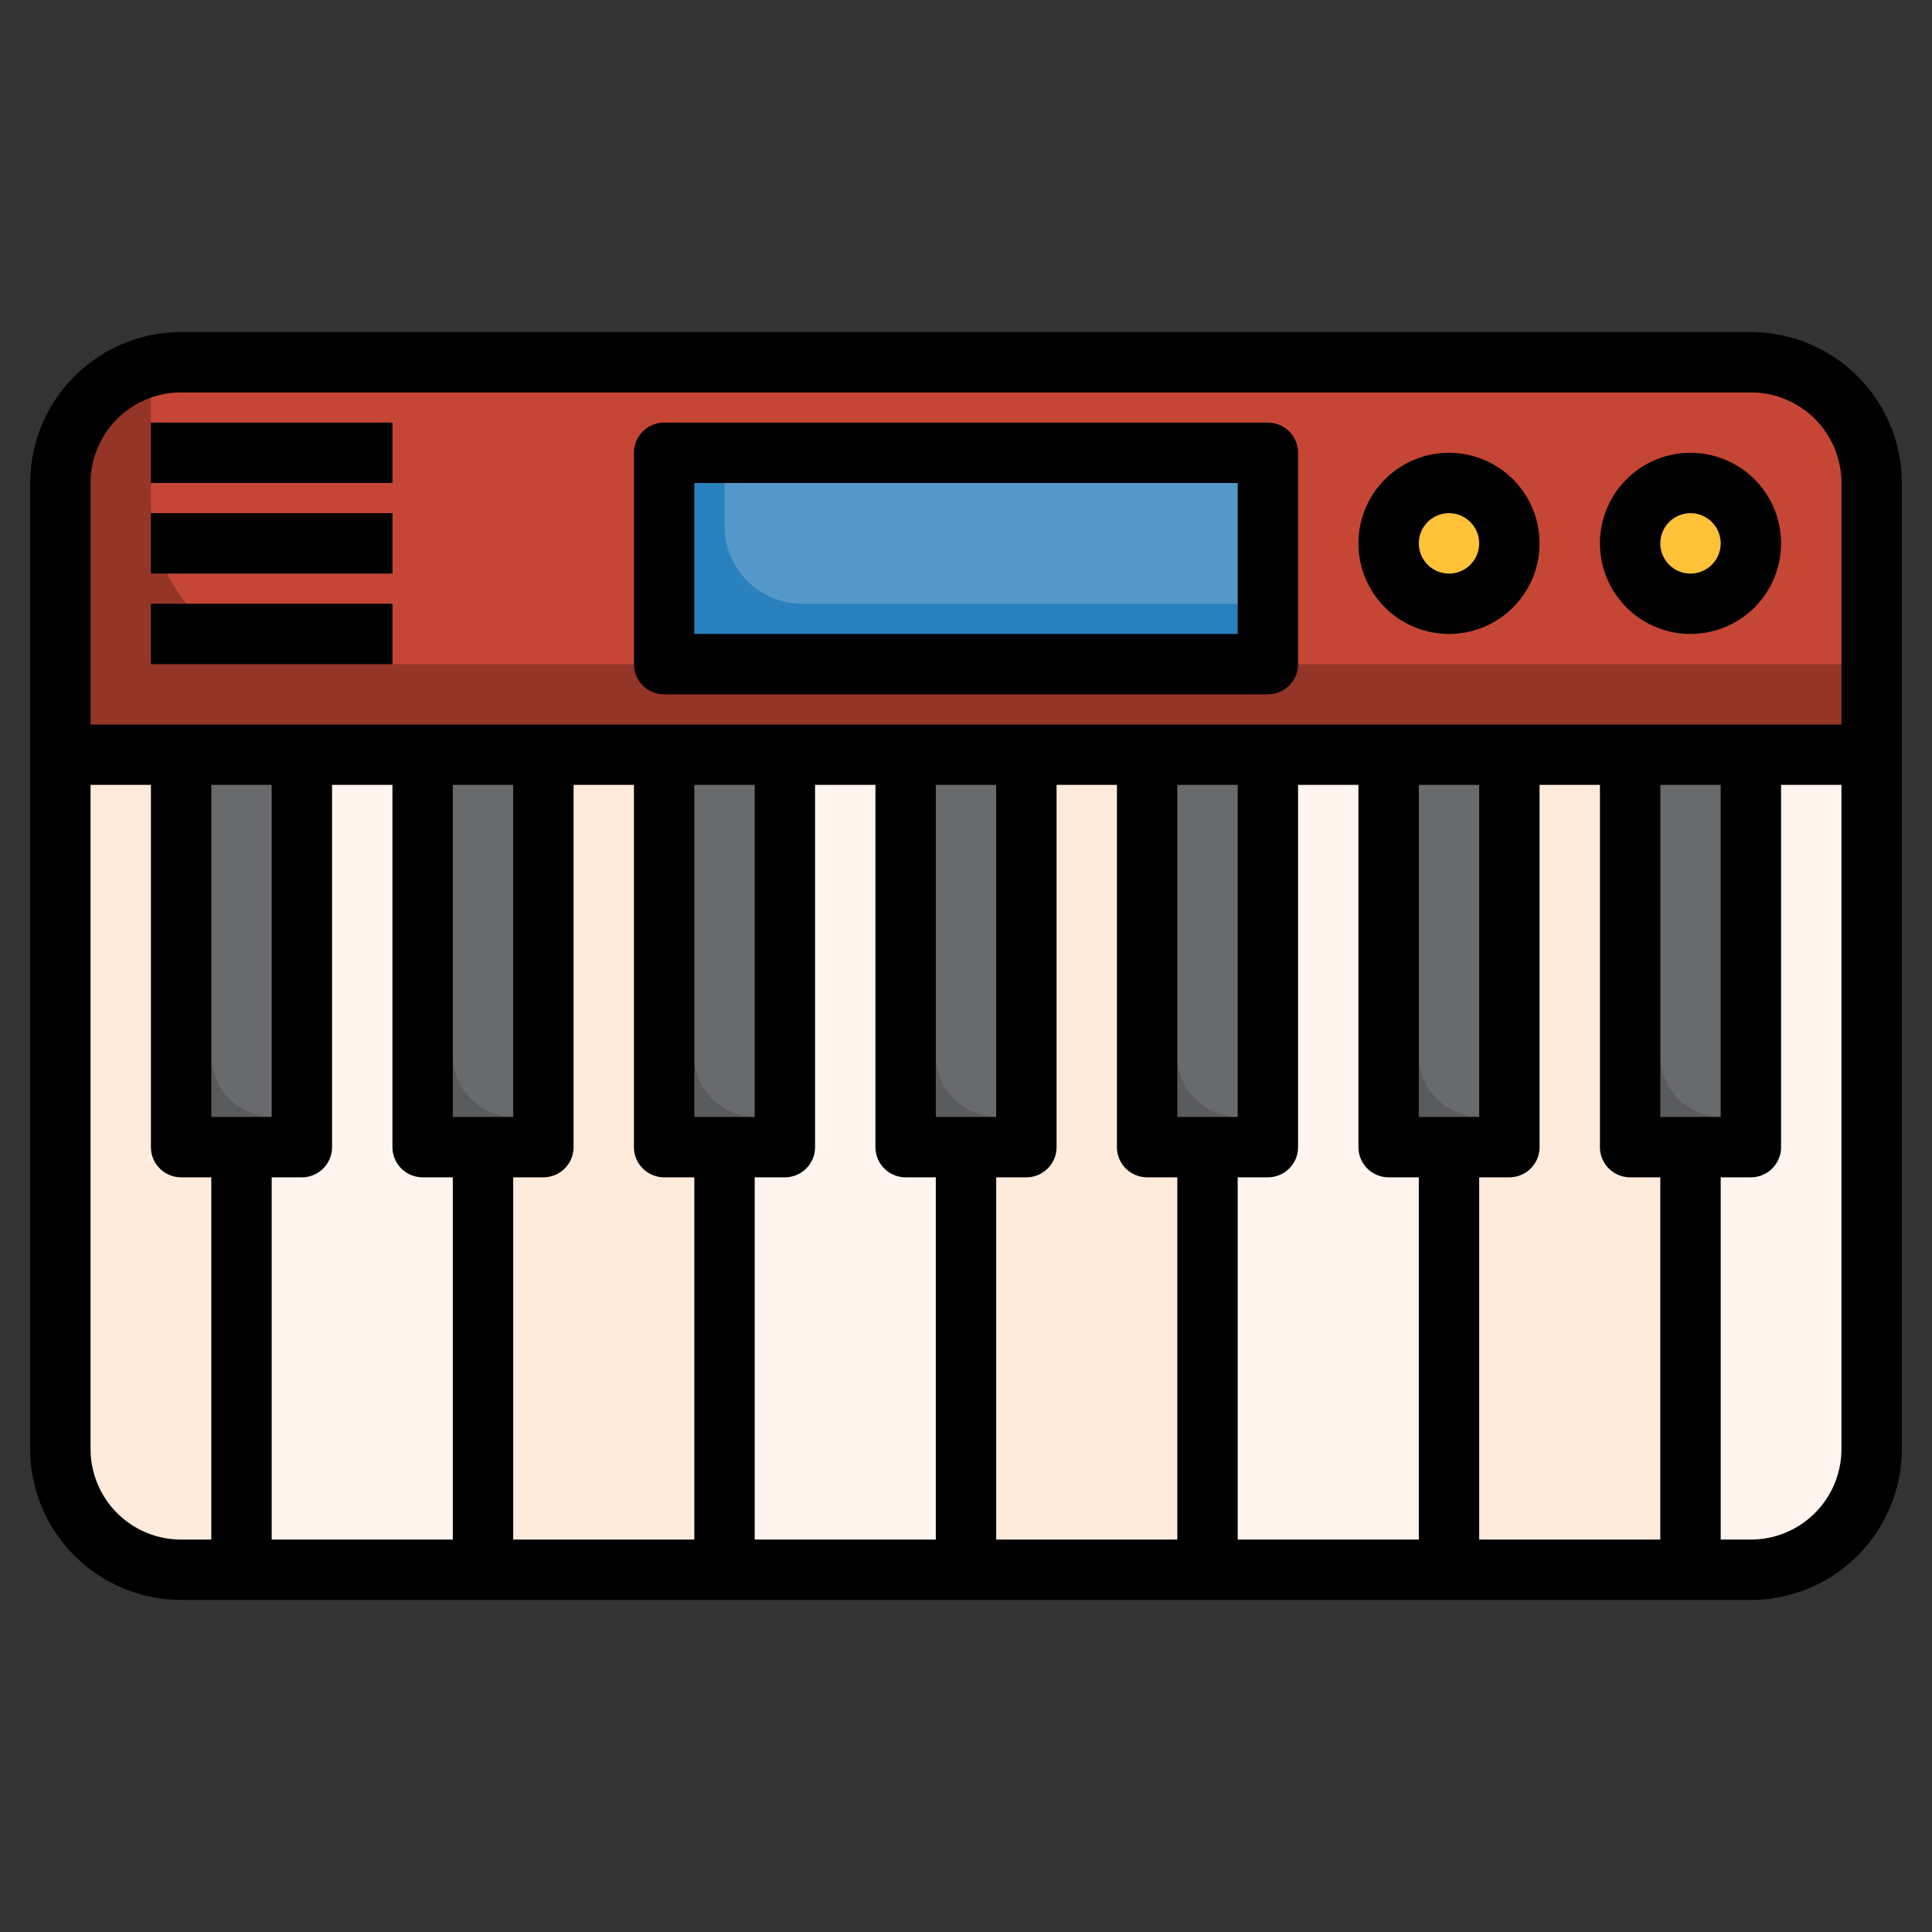 <svg xmlns="http://www.w3.org/2000/svg" viewBox="0 0 64 64" id="piano">
  <rect x="0" y="0" width="64" height="64" fill="#333333" stroke="none"/>
  <rect width="60" height="40" x="2" y="12" fill="#953528" rx="4"></rect>
  <path fill="#c64635" d="M5 16.652A5.348 5.348 0 0 0 10.348 22H62v-6a4 4 0 0 0-4-4H6a3.977 3.977 0 0 0-1 .141Z"></path>
  <path fill="#4a4b4c" d="M5 14h8v2H5zM5 17h8v2H5zM5 20h8v2H5z"></path>
  <path fill="#2981bd" d="M22 15h20v7H22z"></path>
  <circle cx="48" cy="18" r="2" fill="#ffc239"></circle>
  <circle cx="56" cy="18" r="2" fill="#ffc239"></circle>
  <path fill="#ffebdc" d="M2 48a4 4 0 0 0 4 4h52a4 4 0 0 0 4-4V25H2Z"></path>
  <path fill="#fbe1ca" d="M31 38h2v14h-2zM39 38h2v14h-2zM47 38h2v14h-2zM55 38h2v14h-2zM7 38h2v14H7zM15 38h2v14h-2zM23 38h2v14h-2z"></path>
  <path fill="#5499c9" d="M24 17.424A2.576 2.576 0 0 0 26.576 20H42v-5H24Z"></path>
  <path fill="#5a5b5d" d="M14 25h4v13h-4z"></path>
  <path fill="#696a6c" d="M15 34.957A2.043 2.043 0 0 0 17.043 37H18V25h-3Z"></path>
  <path fill="#5a5b5d" d="M6 25h4v13H6z"></path>
  <path fill="#696a6c" d="M7 34.957A2.043 2.043 0 0 0 9.043 37H10V25H7Z"></path>
  <path fill="#5a5b5d" d="M22 25h4v13h-4z"></path>
  <path fill="#696a6c" d="M23 34.957A2.043 2.043 0 0 0 25.043 37H26V25h-3Z"></path>
  <path fill="#5a5b5d" d="M30 25h4v13h-4z"></path>
  <path fill="#696a6c" d="M31 34.957A2.043 2.043 0 0 0 33.043 37H34V25h-3Z"></path>
  <path fill="#5a5b5d" d="M38 25h4v13h-4z"></path>
  <path fill="#696a6c" d="M39 34.957A2.043 2.043 0 0 0 41.043 37H42V25h-3Z"></path>
  <path fill="#5a5b5d" d="M46 25h4v13h-4z"></path>
  <path fill="#696a6c" d="M47 34.957A2.043 2.043 0 0 0 49.043 37H50V25h-3Z"></path>
  <path fill="#5a5b5d" d="M54 25h4v13h-4z"></path>
  <path fill="#696a6c" d="M55 34.957A2.043 2.043 0 0 0 57.043 37H58V25h-3Z"></path>
  <path fill="#fff5ee" d="M9 52V38h1V25h4v13h1v14H9zM25 52V38h1V25h4v13h1v14h-6zM41 52V38h1V25h4v13h1v14h-6zM62 48V25h-4v13h-1v14h1a4 4 0 0 0 4-4Z"></path>
  <path d="M58 11H6a5.006 5.006 0 0 0-5 5v32a5.006 5.006 0 0 0 5 5h52a5.006 5.006 0 0 0 5-5V16a5.006 5.006 0 0 0-5-5ZM6 13h52a3 3 0 0 1 3 3v8H3v-8a3 3 0 0 1 3-3Zm3 13v11H7V26Zm1 13a1 1 0 0 0 1-1V26h2v12a1 1 0 0 0 1 1h1v12H9V39Zm5-2V26h2v11Zm2 2h1a1 1 0 0 0 1-1V26h2v12a1 1 0 0 0 1 1h1v12h-6Zm6-2V26h2v11Zm2 2h1a1 1 0 0 0 1-1V26h2v12a1 1 0 0 0 1 1h1v12h-6Zm6-2V26h2v11Zm2 2h1a1 1 0 0 0 1-1V26h2v12a1 1 0 0 0 1 1h1v12h-6Zm6-2V26h2v11Zm2 2h1a1 1 0 0 0 1-1V26h2v12a1 1 0 0 0 1 1h1v12h-6Zm6-2V26h2v11Zm2 2h1a1 1 0 0 0 1-1V26h2v12a1 1 0 0 0 1 1h1v12h-6Zm6-2V26h2v11ZM3 48V26h2v12a1 1 0 0 0 1 1h1v12H6a3 3 0 0 1-3-3Zm55 3h-1V39h1a1 1 0 0 0 1-1V26h2v22a3 3 0 0 1-3 3Z"></path>
  <path d="M5 14h8v2H5zM5 17h8v2H5zM5 20h8v2H5zM22 23h20a1 1 0 0 0 1-1v-7a1 1 0 0 0-1-1H22a1 1 0 0 0-1 1v7a1 1 0 0 0 1 1zm1-7h18v5H23zm25 5a3 3 0 1 0-3-3 3 3 0 0 0 3 3zm0-4a1 1 0 1 1-1 1 1 1 0 0 1 1-1zm8 4a3 3 0 1 0-3-3 3 3 0 0 0 3 3zm0-4a1 1 0 1 1-1 1 1 1 0 0 1 1-1z"></path>
</svg>
